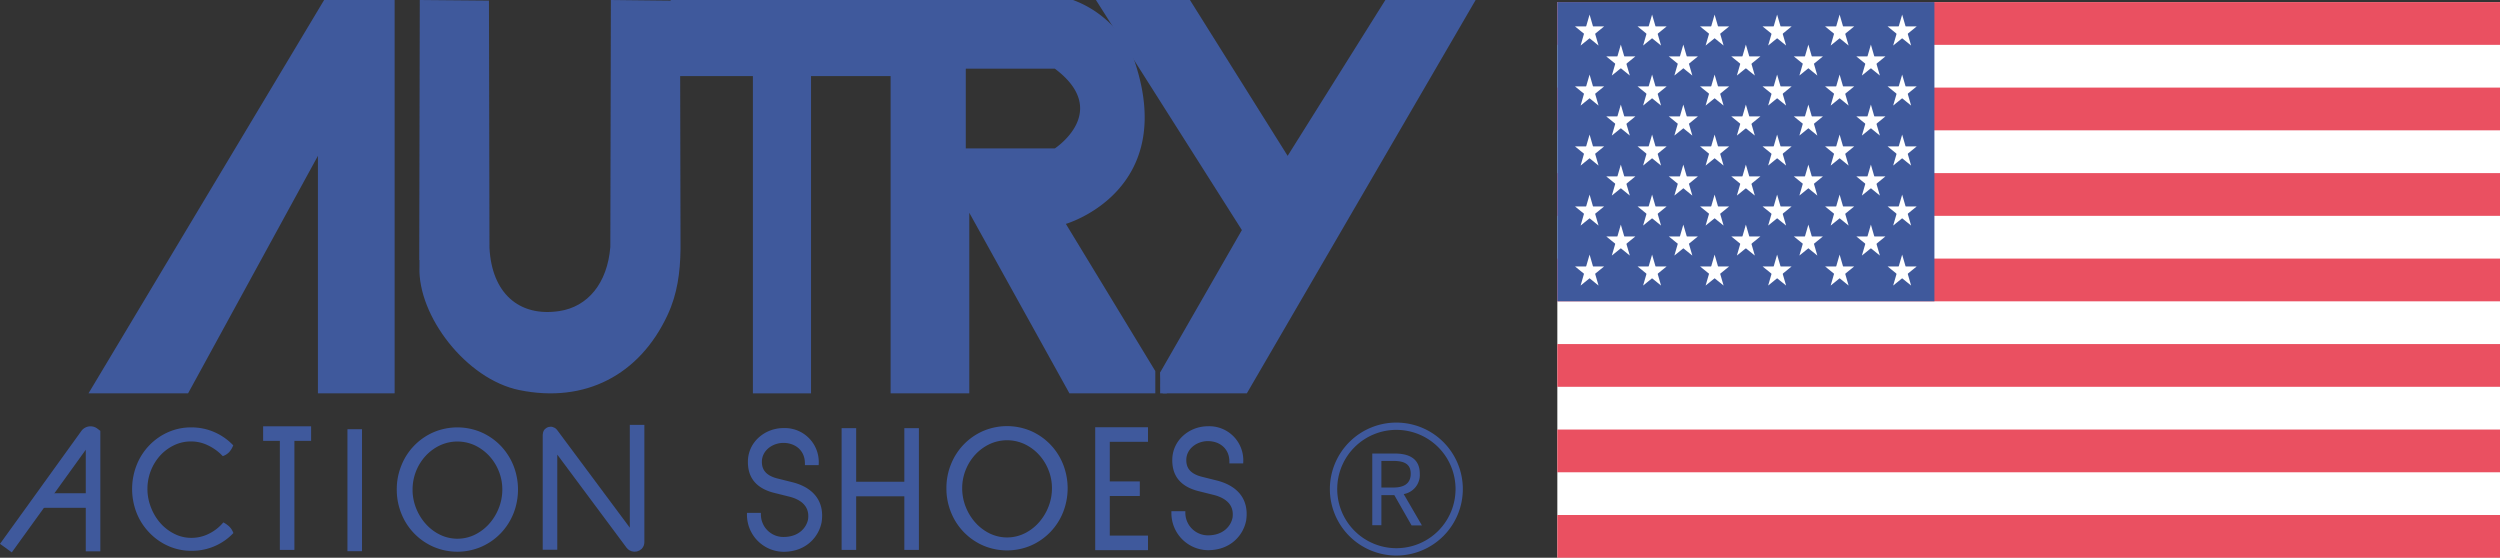 <svg xmlns="http://www.w3.org/2000/svg" viewBox="0 0 686.72 153.21"><rect x="0" y="0" width="686.72" height="153.21" fill="#333333" stroke="none"/><defs><style>.cls-1,.cls-3,.cls-4{fill:#3f599c;}.cls-1,.cls-2,.cls-3{stroke:#3f599c;stroke-miterlimit:10;}.cls-1,.cls-2{stroke-width:4px;}.cls-2{fill:none;}.cls-5{fill:#fff;}.cls-6{fill:#ea5061;}</style></defs><g id="Layer_2" data-name="Layer 2"><g id="Livello_1" data-name="Livello 1"><line class="cls-1" x1="250.41" y1="151.05" x2="250.41" y2="117.61"/><path class="cls-2" d="M1.62,150.56l9.73-13.49.57-.79.47-.65,1-1.4L24,119.51a1.14,1.14,0,0,1,1.56-.17v12.78l0,2.26v17.07"/><line class="cls-2" x1="25.58" y1="137.49" x2="11.19" y2="137.49"/><line class="cls-1" x1="313.09" y1="134.24" x2="302.84" y2="134.24"/><polyline class="cls-2" points="315.34 149.12 302.84 149.12 302.84 147.45 302.84 119.36 315.34 119.36"/><line class="cls-1" x1="233.18" y1="151.05" x2="233.18" y2="117.61"/><line class="cls-1" x1="231.28" y1="134.33" x2="252.01" y2="134.33"/><path class="cls-3" d="M331.82,147.55c4.45,0,6.77-2.76,7.24-5.28.56-4-2.27-6-5.61-6.82l-4-1c-6.13-1.49-6.94-5.37-6.94-8.08,0-5.23,4.54-8.78,9.25-8.78a8.84,8.84,0,0,1,9.25,9.2H338.2c0-3.74-2.78-6.12-6.42-6.12-3.25,0-6.42,2.29-6.42,5.7,0,1.68.55,4.06,4.71,5.09l4,1c4.71,1.17,8.61,4.21,7.75,10.37-.68,3.74-3.94,7.8-10,7.8a9.68,9.68,0,0,1-9.55-9.71h2.83A6.7,6.7,0,0,0,331.82,147.55Z"/><path class="cls-3" d="M215.23,148c4.45,0,6.75-2.75,7.23-5.27.55-4-2.27-6-5.6-6.81l-4-1c-6.11-1.5-6.92-5.36-6.92-8.07,0-5.22,4.53-8.76,9.23-8.76a8.83,8.83,0,0,1,9.23,9.18H221.6c0-3.73-2.78-6.11-6.41-6.11-3.25,0-6.41,2.29-6.41,5.69,0,1.68.56,4.06,4.7,5.08l4,1c4.7,1.17,8.59,4.2,7.73,10.35-.68,3.73-3.93,7.79-10,7.79a9.67,9.67,0,0,1-9.53-9.7h2.83A6.68,6.68,0,0,0,215.23,148Z"/><path class="cls-3" d="M109.49,134.47a16.73,16.73,0,0,1,1.24-6.45,16.1,16.1,0,0,1,8.54-8.82,16.23,16.23,0,0,1,12.73,0,16.25,16.25,0,0,1,5.13,3.55,16.53,16.53,0,0,1,3.42,5.27,17.42,17.42,0,0,1,0,12.91,16.48,16.48,0,0,1-3.42,5.26,16.09,16.09,0,0,1-5.13,3.55,16.12,16.12,0,0,1-12.73,0,16.13,16.13,0,0,1-8.54-8.81A16.81,16.81,0,0,1,109.49,134.47Zm3.33,0a14.3,14.3,0,0,0,1,5.27,14.68,14.68,0,0,0,2.72,4.46,13.18,13.18,0,0,0,4.07,3.11,11.44,11.44,0,0,0,10.08,0,13.42,13.42,0,0,0,4.07-3.11,14.88,14.88,0,0,0,2.72-4.46,14.3,14.3,0,0,0,1-5.27,13.92,13.92,0,0,0-1-5.22,14.1,14.1,0,0,0-2.72-4.35,13.56,13.56,0,0,0-4.07-3,11.9,11.9,0,0,0-10.08,0,13.32,13.32,0,0,0-4.07,3,14.14,14.14,0,0,0-3.71,9.57Z"/><line class="cls-1" x1="78.87" y1="151.05" x2="78.87" y2="119.1"/><line class="cls-1" x1="72.28" y1="119.1" x2="85.46" y2="119.1"/><path class="cls-3" d="M40,134.33a14.19,14.19,0,0,0,1,5.22A14.57,14.57,0,0,0,43.66,144a13.11,13.11,0,0,0,4,3.08,10.64,10.64,0,0,0,4.92,1.16,11,11,0,0,0,4.88-1.11,12.58,12.58,0,0,0,4-3,6.7,6.7,0,0,1,1.14.84,4.1,4.1,0,0,1,.92,1.34,14.94,14.94,0,0,1-4.9,3.31,15.18,15.18,0,0,1-6,1.18,15,15,0,0,1-6.21-1.29,15.71,15.71,0,0,1-5-3.52A16.1,16.1,0,0,1,38,140.73a17.53,17.53,0,0,1,0-12.8,16.1,16.1,0,0,1,3.34-5.22,15.87,15.87,0,0,1,5-3.52,15,15,0,0,1,6.21-1.29,15.15,15.15,0,0,1,6,1.2,15.36,15.36,0,0,1,4.93,3.34,5.44,5.44,0,0,1-.91,1.43,3.9,3.9,0,0,1-1.25.84,13.89,13.89,0,0,0-4-2.84,11,11,0,0,0-4.84-1.11,11.12,11.12,0,0,0-4.92,1.11,12.92,12.92,0,0,0-4,3A14.18,14.18,0,0,0,40,134.33Z"/><polygon class="cls-4" points="24.31 108.05 89.03 0 108.4 0 108.4 108.05 87.33 108.05 87.33 42.81 51.66 108.05 24.31 108.05"/><polygon class="cls-4" points="184.22 0 184.22 20.9 206.81 20.9 206.81 108.05 222.78 108.05 222.78 20.9 245.21 20.9 245.21 0 184.22 0"/><polygon class="cls-4" points="326.86 0 353.7 42.81 380.54 0 405.34 0 342.49 108.05 319.38 108.05 318.7 102.27 341.13 63.2 301.04 0 326.86 0"/><line class="cls-1" x1="97.44" y1="151.41" x2="97.44" y2="117.9"/><rect class="cls-4" x="316.74" y="104.23" width="5.78" height="1.85" transform="translate(214.06 424.65) rotate(-89.93)"/><path class="cls-4" d="M186.93,66.21l-.14-66L167.8,0l-.15,67.83c-.81,10-6.2,16.46-14.08,17.63-11,1.63-18.48-4.93-19.12-17.38v-.41L134.31.17l-19-.17-.15,71.42h.06c0,.64,0,1.27,0,1.91-.48,13.38,12.8,30.85,27.47,33.83,18,3.67,33-4.13,40.68-20.63,2.71-5.78,3.47-11.79,3.56-18h0Z"/><rect class="cls-5" x="427.78" y="0.58" width="258.94" height="152.63"/><rect id="stripe" class="cls-6" x="427.78" y="0.58" width="258.94" height="11.74"/><rect class="cls-6" x="427.78" y="24.06" width="258.94" height="11.74"/><rect class="cls-6" x="427.78" y="47.55" width="258.94" height="11.74"/><rect class="cls-6" x="427.78" y="71.03" width="258.94" height="11.74"/><rect class="cls-6" x="427.78" y="94.51" width="258.94" height="11.74"/><rect class="cls-6" x="427.78" y="117.99" width="258.94" height="11.74"/><rect class="cls-6" x="427.78" y="141.47" width="258.94" height="11.74"/><rect class="cls-4" x="427.78" y="0.58" width="103.58" height="82.18"/><g id="u"><g id="x4"><g id="s6"><g id="s5"><g id="star"><polygon id="pt" class="cls-5" points="437.74 9.61 434.17 12.51 435.53 7.81 437.74 9.61"/><polygon class="cls-5" points="436.21 10.16 432.64 7.26 437.06 7.26 436.21 10.16"/><polygon class="cls-5" points="435.27 8.71 436.64 4.01 438 8.71 435.27 8.71"/><polygon class="cls-5" points="436.21 7.26 440.63 7.26 437.06 10.16 436.21 7.26"/><polygon class="cls-5" points="437.74 7.81 439.1 12.51 435.53 9.61 437.74 7.81"/></g><polygon class="cls-5" points="454.91 9.61 451.34 12.51 452.7 7.81 454.91 9.61"/><polygon class="cls-5" points="453.39 10.16 449.82 7.26 454.23 7.26 453.39 10.16"/><polygon class="cls-5" points="452.44 8.71 453.81 4.01 455.17 8.71 452.44 8.71"/><polygon class="cls-5" points="453.39 7.26 457.8 7.26 454.23 10.16 453.39 7.26"/><polygon class="cls-5" points="454.91 7.81 456.27 12.51 452.7 9.61 454.91 7.81"/><polygon class="cls-5" points="472.08 9.61 468.51 12.51 469.88 7.81 472.08 9.61"/><polygon class="cls-5" points="470.56 10.16 466.99 7.26 471.4 7.26 470.56 10.16"/><polygon class="cls-5" points="469.62 8.71 470.98 4.01 472.34 8.71 469.62 8.71"/><polygon class="cls-5" points="470.56 7.26 474.97 7.26 471.4 10.16 470.56 7.26"/><polygon class="cls-5" points="472.08 7.81 473.45 12.51 469.88 9.61 472.08 7.81"/><polygon class="cls-5" points="489.25 9.61 485.69 12.51 487.05 7.81 489.25 9.61"/><polygon class="cls-5" points="487.73 10.16 484.16 7.26 488.57 7.26 487.73 10.16"/><polygon class="cls-5" points="486.79 8.71 488.15 4.01 489.52 8.71 486.79 8.71"/><polygon class="cls-5" points="487.73 7.26 492.14 7.26 488.57 10.16 487.73 7.26"/><polygon class="cls-5" points="489.25 7.81 490.62 12.51 487.05 9.61 489.25 7.81"/><polygon class="cls-5" points="506.43 9.61 502.86 12.51 504.22 7.81 506.43 9.61"/><polygon class="cls-5" points="504.9 10.16 501.33 7.26 505.75 7.26 504.9 10.16"/><polygon class="cls-5" points="503.96 8.71 505.32 4.01 506.69 8.71 503.96 8.71"/><polygon class="cls-5" points="504.9 7.26 509.32 7.26 505.75 10.16 504.9 7.26"/><polygon class="cls-5" points="506.43 7.81 507.79 12.51 504.22 9.61 506.43 7.81"/></g><polygon class="cls-5" points="523.6 9.61 520.03 12.51 521.39 7.81 523.6 9.61"/><polygon class="cls-5" points="522.07 10.16 518.5 7.26 522.92 7.26 522.07 10.16"/><polygon class="cls-5" points="521.13 8.71 522.5 4.01 523.86 8.71 521.13 8.71"/><polygon class="cls-5" points="522.07 7.26 526.49 7.26 522.92 10.16 522.07 7.26"/><polygon class="cls-5" points="523.6 7.81 524.96 12.51 521.39 9.61 523.6 7.81"/></g><polygon class="cls-5" points="446.32 17.85 442.75 20.75 444.12 16.05 446.32 17.85"/><polygon class="cls-5" points="444.8 18.4 441.23 15.5 445.64 15.5 444.8 18.4"/><polygon class="cls-5" points="443.86 16.95 445.22 12.25 446.59 16.95 443.86 16.95"/><polygon class="cls-5" points="444.8 15.5 449.21 15.5 445.64 18.4 444.8 15.5"/><polygon class="cls-5" points="446.32 16.05 447.69 20.75 444.12 17.85 446.32 16.05"/><polygon class="cls-5" points="463.5 17.85 459.93 20.75 461.29 16.05 463.5 17.85"/><polygon class="cls-5" points="461.97 18.4 458.4 15.5 462.81 15.5 461.97 18.4"/><polygon class="cls-5" points="461.03 16.95 462.39 12.25 463.76 16.95 461.03 16.95"/><polygon class="cls-5" points="461.97 15.5 466.39 15.5 462.81 18.4 461.97 15.5"/><polygon class="cls-5" points="463.5 16.05 464.86 20.75 461.29 17.85 463.5 16.05"/><polygon class="cls-5" points="480.67 17.85 477.1 20.75 478.46 16.05 480.67 17.85"/><polygon class="cls-5" points="479.14 18.4 475.57 15.5 479.99 15.5 479.14 18.4"/><polygon class="cls-5" points="478.2 16.95 479.57 12.25 480.93 16.95 478.2 16.95"/><polygon class="cls-5" points="479.14 15.5 483.56 15.5 479.99 18.4 479.14 15.5"/><polygon class="cls-5" points="480.67 16.05 482.03 20.75 478.46 17.85 480.67 16.05"/><polygon class="cls-5" points="497.84 17.85 494.27 20.75 495.63 16.05 497.84 17.85"/><polygon class="cls-5" points="496.32 18.4 492.75 15.5 497.16 15.5 496.32 18.4"/><polygon class="cls-5" points="495.37 16.95 496.74 12.25 498.1 16.95 495.37 16.95"/><polygon class="cls-5" points="496.32 15.5 500.73 15.5 497.16 18.4 496.32 15.5"/><polygon class="cls-5" points="497.84 16.05 499.2 20.75 495.63 17.85 497.84 16.05"/><polygon class="cls-5" points="515.01 17.85 511.44 20.75 512.81 16.05 515.01 17.85"/><polygon class="cls-5" points="513.49 18.4 509.92 15.5 514.33 15.5 513.49 18.4"/><polygon class="cls-5" points="512.55 16.95 513.91 12.25 515.27 16.95 512.55 16.95"/><polygon class="cls-5" points="513.49 15.5 517.9 15.5 514.33 18.4 513.49 15.5"/><polygon class="cls-5" points="515.01 16.05 516.38 20.75 512.81 17.85 515.01 16.05"/><polygon class="cls-5" points="437.74 26.09 434.17 29 435.53 24.29 437.74 26.09"/><polygon class="cls-5" points="436.21 26.64 432.64 23.74 437.06 23.74 436.21 26.64"/><polygon class="cls-5" points="435.27 25.19 436.64 20.49 438 25.19 435.27 25.19"/><polygon class="cls-5" points="436.21 23.74 440.63 23.74 437.06 26.64 436.21 23.74"/><polygon class="cls-5" points="437.74 24.29 439.1 29 435.53 26.09 437.74 24.29"/><polygon class="cls-5" points="454.91 26.09 451.34 29 452.7 24.29 454.91 26.09"/><polygon class="cls-5" points="453.39 26.64 449.82 23.74 454.23 23.74 453.39 26.64"/><polygon class="cls-5" points="452.44 25.19 453.81 20.49 455.17 25.19 452.44 25.19"/><polygon class="cls-5" points="453.39 23.74 457.8 23.74 454.23 26.64 453.39 23.74"/><polygon class="cls-5" points="454.91 24.29 456.27 29 452.7 26.09 454.91 24.29"/><polygon class="cls-5" points="472.08 26.09 468.51 29 469.88 24.29 472.08 26.09"/><polygon class="cls-5" points="470.56 26.64 466.99 23.74 471.4 23.74 470.56 26.64"/><polygon class="cls-5" points="469.62 25.19 470.98 20.49 472.34 25.19 469.62 25.19"/><polygon class="cls-5" points="470.56 23.74 474.97 23.74 471.4 26.64 470.56 23.74"/><polygon class="cls-5" points="472.08 24.29 473.45 29 469.88 26.09 472.08 24.29"/><polygon class="cls-5" points="489.25 26.09 485.69 29 487.05 24.29 489.25 26.09"/><polygon class="cls-5" points="487.73 26.64 484.16 23.74 488.57 23.74 487.73 26.64"/><polygon class="cls-5" points="486.79 25.19 488.15 20.49 489.52 25.19 486.79 25.19"/><polygon class="cls-5" points="487.73 23.74 492.14 23.74 488.57 26.64 487.73 23.74"/><polygon class="cls-5" points="489.25 24.29 490.62 29 487.05 26.09 489.25 24.29"/><polygon class="cls-5" points="506.43 26.09 502.86 29 504.22 24.29 506.43 26.09"/><polygon class="cls-5" points="504.9 26.64 501.33 23.74 505.75 23.74 504.9 26.64"/><polygon class="cls-5" points="503.96 25.19 505.32 20.49 506.69 25.19 503.96 25.19"/><polygon class="cls-5" points="504.9 23.74 509.32 23.74 505.75 26.64 504.9 23.74"/><polygon class="cls-5" points="506.43 24.29 507.79 29 504.22 26.09 506.43 24.29"/><polygon class="cls-5" points="523.6 26.09 520.03 29 521.39 24.29 523.6 26.09"/><polygon class="cls-5" points="522.07 26.64 518.5 23.74 522.92 23.74 522.07 26.64"/><polygon class="cls-5" points="521.13 25.19 522.5 20.49 523.86 25.19 521.13 25.19"/><polygon class="cls-5" points="522.07 23.74 526.49 23.74 522.92 26.64 522.07 23.74"/><polygon class="cls-5" points="523.6 24.29 524.96 29 521.39 26.09 523.6 24.29"/><polygon class="cls-5" points="446.32 34.33 442.75 37.24 444.12 32.54 446.32 34.33"/><polygon class="cls-5" points="444.8 34.89 441.23 31.98 445.64 31.98 444.8 34.89"/><polygon class="cls-5" points="443.86 33.43 445.22 28.73 446.59 33.43 443.86 33.43"/><polygon class="cls-5" points="444.8 31.98 449.21 31.98 445.64 34.89 444.8 31.98"/><polygon class="cls-5" points="446.32 32.54 447.69 37.24 444.12 34.33 446.32 32.54"/><polygon class="cls-5" points="463.5 34.33 459.93 37.24 461.29 32.54 463.5 34.33"/><polygon class="cls-5" points="461.97 34.89 458.4 31.98 462.81 31.98 461.97 34.89"/><polygon class="cls-5" points="461.03 33.43 462.39 28.73 463.76 33.43 461.03 33.43"/><polygon class="cls-5" points="461.97 31.98 466.39 31.98 462.81 34.89 461.97 31.98"/><polygon class="cls-5" points="463.5 32.54 464.86 37.24 461.29 34.33 463.5 32.54"/><polygon class="cls-5" points="480.67 34.33 477.1 37.24 478.46 32.54 480.67 34.33"/><polygon class="cls-5" points="479.14 34.89 475.57 31.98 479.99 31.98 479.14 34.89"/><polygon class="cls-5" points="478.2 33.43 479.57 28.73 480.93 33.43 478.2 33.43"/><polygon class="cls-5" points="479.14 31.98 483.56 31.98 479.99 34.89 479.14 31.98"/><polygon class="cls-5" points="480.67 32.54 482.03 37.24 478.46 34.33 480.67 32.54"/><polygon class="cls-5" points="497.84 34.33 494.27 37.24 495.63 32.54 497.84 34.33"/><polygon class="cls-5" points="496.32 34.89 492.75 31.98 497.16 31.98 496.32 34.89"/><polygon class="cls-5" points="495.37 33.43 496.74 28.73 498.1 33.43 495.37 33.43"/><polygon class="cls-5" points="496.32 31.98 500.73 31.98 497.16 34.89 496.32 31.98"/><polygon class="cls-5" points="497.84 32.54 499.2 37.24 495.63 34.33 497.84 32.54"/><polygon class="cls-5" points="515.01 34.33 511.44 37.24 512.81 32.54 515.01 34.33"/><polygon class="cls-5" points="513.49 34.89 509.92 31.98 514.33 31.98 513.49 34.89"/><polygon class="cls-5" points="512.55 33.43 513.91 28.73 515.27 33.43 512.55 33.43"/><polygon class="cls-5" points="513.49 31.98 517.9 31.98 514.33 34.89 513.49 31.98"/><polygon class="cls-5" points="515.01 32.54 516.38 37.24 512.81 34.33 515.01 32.54"/></g><polygon class="cls-5" points="437.74 42.57 434.17 45.48 435.53 40.78 437.74 42.57"/><polygon class="cls-5" points="436.21 43.13 432.64 40.22 437.06 40.22 436.21 43.13"/><polygon class="cls-5" points="435.27 41.67 436.64 36.97 438 41.67 435.27 41.67"/><polygon class="cls-5" points="436.21 40.22 440.63 40.22 437.06 43.13 436.21 40.22"/><polygon class="cls-5" points="437.74 40.78 439.1 45.48 435.53 42.57 437.74 40.78"/><polygon class="cls-5" points="454.91 42.57 451.34 45.48 452.7 40.78 454.91 42.57"/><polygon class="cls-5" points="453.39 43.13 449.82 40.22 454.23 40.22 453.39 43.13"/><polygon class="cls-5" points="452.44 41.67 453.81 36.97 455.17 41.67 452.44 41.67"/><polygon class="cls-5" points="453.39 40.22 457.8 40.22 454.23 43.13 453.39 40.22"/><polygon class="cls-5" points="454.91 40.78 456.27 45.48 452.7 42.57 454.91 40.78"/><polygon class="cls-5" points="472.08 42.57 468.51 45.48 469.88 40.78 472.08 42.57"/><polygon class="cls-5" points="470.56 43.13 466.99 40.22 471.4 40.22 470.56 43.13"/><polygon class="cls-5" points="469.62 41.67 470.98 36.97 472.34 41.67 469.62 41.67"/><polygon class="cls-5" points="470.56 40.22 474.97 40.22 471.4 43.13 470.56 40.22"/><polygon class="cls-5" points="472.08 40.78 473.45 45.48 469.88 42.57 472.08 40.78"/><polygon class="cls-5" points="489.25 42.57 485.69 45.48 487.05 40.78 489.25 42.57"/><polygon class="cls-5" points="487.73 43.13 484.16 40.22 488.57 40.22 487.73 43.13"/><polygon class="cls-5" points="486.79 41.67 488.15 36.97 489.52 41.67 486.79 41.67"/><polygon class="cls-5" points="487.73 40.22 492.14 40.22 488.57 43.13 487.73 40.22"/><polygon class="cls-5" points="489.25 40.78 490.62 45.48 487.05 42.57 489.25 40.78"/><polygon class="cls-5" points="506.43 42.57 502.86 45.48 504.22 40.78 506.43 42.57"/><polygon class="cls-5" points="504.9 43.13 501.33 40.22 505.75 40.22 504.9 43.13"/><polygon class="cls-5" points="503.96 41.67 505.32 36.97 506.69 41.67 503.96 41.67"/><polygon class="cls-5" points="504.9 40.22 509.32 40.22 505.75 43.13 504.9 40.22"/><polygon class="cls-5" points="506.43 40.78 507.79 45.48 504.22 42.57 506.43 40.78"/><polygon class="cls-5" points="523.6 42.57 520.03 45.48 521.39 40.78 523.6 42.57"/><polygon class="cls-5" points="522.07 43.13 518.5 40.22 522.92 40.22 522.07 43.13"/><polygon class="cls-5" points="521.13 41.67 522.5 36.97 523.86 41.67 521.13 41.67"/><polygon class="cls-5" points="522.07 40.22 526.49 40.22 522.92 43.13 522.07 40.22"/><polygon class="cls-5" points="523.6 40.78 524.96 45.48 521.39 42.57 523.6 40.78"/><polygon class="cls-5" points="446.32 50.81 442.75 53.72 444.12 49.02 446.32 50.81"/><polygon class="cls-5" points="444.8 51.37 441.23 48.46 445.64 48.46 444.8 51.37"/><polygon class="cls-5" points="443.86 49.92 445.22 45.22 446.59 49.92 443.86 49.92"/><polygon class="cls-5" points="444.8 48.46 449.21 48.46 445.64 51.37 444.8 48.46"/><polygon class="cls-5" points="446.32 49.02 447.69 53.72 444.12 50.81 446.32 49.02"/><polygon class="cls-5" points="463.5 50.81 459.93 53.72 461.29 49.02 463.5 50.81"/><polygon class="cls-5" points="461.97 51.37 458.4 48.46 462.81 48.46 461.97 51.37"/><polygon class="cls-5" points="461.03 49.92 462.39 45.22 463.76 49.92 461.03 49.92"/><polygon class="cls-5" points="461.97 48.46 466.39 48.46 462.81 51.37 461.97 48.46"/><polygon class="cls-5" points="463.5 49.02 464.86 53.72 461.29 50.81 463.5 49.02"/><polygon class="cls-5" points="480.67 50.81 477.1 53.72 478.46 49.02 480.67 50.81"/><polygon class="cls-5" points="479.14 51.37 475.57 48.46 479.99 48.46 479.14 51.37"/><polygon class="cls-5" points="478.2 49.92 479.57 45.22 480.93 49.92 478.2 49.92"/><polygon class="cls-5" points="479.14 48.46 483.56 48.46 479.99 51.37 479.14 48.46"/><polygon class="cls-5" points="480.67 49.02 482.03 53.72 478.46 50.81 480.67 49.02"/><polygon class="cls-5" points="497.84 50.81 494.27 53.72 495.63 49.02 497.84 50.81"/><polygon class="cls-5" points="496.32 51.37 492.75 48.46 497.16 48.46 496.32 51.37"/><polygon class="cls-5" points="495.37 49.92 496.74 45.22 498.1 49.92 495.37 49.92"/><polygon class="cls-5" points="496.32 48.46 500.73 48.46 497.16 51.37 496.32 48.46"/><polygon class="cls-5" points="497.84 49.02 499.2 53.72 495.63 50.81 497.84 49.02"/><polygon class="cls-5" points="515.01 50.81 511.44 53.72 512.81 49.02 515.01 50.81"/><polygon class="cls-5" points="513.49 51.37 509.92 48.46 514.33 48.46 513.49 51.37"/><polygon class="cls-5" points="512.55 49.92 513.91 45.22 515.27 49.92 512.55 49.92"/><polygon class="cls-5" points="513.49 48.46 517.9 48.46 514.33 51.37 513.49 48.46"/><polygon class="cls-5" points="515.01 49.02 516.38 53.72 512.81 50.81 515.01 49.02"/><polygon class="cls-5" points="437.74 59.06 434.17 61.96 435.53 57.26 437.74 59.06"/><polygon class="cls-5" points="436.21 59.61 432.64 56.71 437.06 56.71 436.21 59.61"/><polygon class="cls-5" points="435.27 58.16 436.64 53.46 438 58.16 435.27 58.16"/><polygon class="cls-5" points="436.21 56.71 440.63 56.71 437.06 59.61 436.21 56.71"/><polygon class="cls-5" points="437.74 57.26 439.1 61.96 435.53 59.06 437.74 57.26"/><polygon class="cls-5" points="454.91 59.06 451.34 61.96 452.7 57.26 454.91 59.06"/><polygon class="cls-5" points="453.39 59.61 449.82 56.71 454.23 56.71 453.39 59.61"/><polygon class="cls-5" points="452.44 58.16 453.81 53.46 455.17 58.16 452.44 58.16"/><polygon class="cls-5" points="453.39 56.71 457.8 56.71 454.23 59.61 453.39 56.71"/><polygon class="cls-5" points="454.91 57.26 456.27 61.96 452.7 59.06 454.91 57.26"/><polygon class="cls-5" points="472.08 59.06 468.51 61.96 469.88 57.26 472.08 59.06"/><polygon class="cls-5" points="470.56 59.61 466.99 56.71 471.4 56.71 470.56 59.61"/><polygon class="cls-5" points="469.62 58.16 470.98 53.46 472.34 58.16 469.62 58.16"/><polygon class="cls-5" points="470.56 56.71 474.97 56.71 471.4 59.61 470.56 56.71"/><polygon class="cls-5" points="472.08 57.26 473.45 61.96 469.88 59.06 472.08 57.26"/><polygon class="cls-5" points="489.25 59.06 485.69 61.96 487.05 57.26 489.25 59.06"/><polygon class="cls-5" points="487.73 59.61 484.16 56.71 488.57 56.71 487.73 59.61"/><polygon class="cls-5" points="486.79 58.16 488.15 53.46 489.52 58.16 486.79 58.16"/><polygon class="cls-5" points="487.73 56.71 492.14 56.71 488.57 59.61 487.73 56.71"/><polygon class="cls-5" points="489.25 57.26 490.62 61.96 487.05 59.06 489.25 57.26"/><polygon class="cls-5" points="506.43 59.06 502.86 61.96 504.22 57.26 506.43 59.06"/><polygon class="cls-5" points="504.9 59.61 501.33 56.71 505.75 56.71 504.9 59.61"/><polygon class="cls-5" points="503.96 58.16 505.32 53.46 506.69 58.16 503.96 58.16"/><polygon class="cls-5" points="504.9 56.71 509.32 56.71 505.75 59.61 504.9 56.71"/><polygon class="cls-5" points="506.43 57.26 507.79 61.96 504.22 59.06 506.43 57.26"/><polygon class="cls-5" points="523.6 59.06 520.03 61.96 521.39 57.26 523.6 59.06"/><polygon class="cls-5" points="522.07 59.61 518.5 56.71 522.92 56.71 522.07 59.61"/><polygon class="cls-5" points="521.13 58.16 522.5 53.46 523.86 58.16 521.13 58.16"/><polygon class="cls-5" points="522.07 56.71 526.49 56.71 522.92 59.61 522.07 56.71"/><polygon class="cls-5" points="523.6 57.26 524.96 61.96 521.39 59.06 523.6 57.26"/><polygon class="cls-5" points="446.32 67.3 442.75 70.2 444.12 65.5 446.32 67.3"/><polygon class="cls-5" points="444.8 67.85 441.23 64.95 445.64 64.95 444.8 67.85"/><polygon class="cls-5" points="443.86 66.4 445.22 61.7 446.59 66.4 443.86 66.4"/><polygon class="cls-5" points="444.8 64.95 449.21 64.95 445.64 67.85 444.8 64.95"/><polygon class="cls-5" points="446.32 65.5 447.69 70.2 444.12 67.3 446.32 65.5"/><polygon class="cls-5" points="463.5 67.3 459.93 70.2 461.29 65.5 463.5 67.3"/><polygon class="cls-5" points="461.97 67.85 458.4 64.95 462.81 64.95 461.97 67.85"/><polygon class="cls-5" points="461.03 66.4 462.39 61.7 463.76 66.4 461.03 66.4"/><polygon class="cls-5" points="461.97 64.95 466.39 64.95 462.81 67.85 461.97 64.95"/><polygon class="cls-5" points="463.5 65.5 464.86 70.2 461.29 67.3 463.5 65.5"/><polygon class="cls-5" points="480.67 67.3 477.1 70.2 478.46 65.5 480.67 67.3"/><polygon class="cls-5" points="479.14 67.85 475.57 64.95 479.99 64.95 479.14 67.85"/><polygon class="cls-5" points="478.2 66.4 479.57 61.7 480.93 66.4 478.2 66.4"/><polygon class="cls-5" points="479.14 64.95 483.56 64.95 479.99 67.85 479.14 64.95"/><polygon class="cls-5" points="480.67 65.5 482.03 70.2 478.46 67.3 480.67 65.5"/><polygon class="cls-5" points="497.84 67.3 494.27 70.2 495.63 65.5 497.84 67.3"/><polygon class="cls-5" points="496.32 67.85 492.75 64.95 497.16 64.95 496.32 67.85"/><polygon class="cls-5" points="495.37 66.4 496.74 61.7 498.1 66.4 495.37 66.4"/><polygon class="cls-5" points="496.32 64.95 500.73 64.95 497.16 67.85 496.32 64.95"/><polygon class="cls-5" points="497.84 65.5 499.2 70.2 495.63 67.3 497.84 65.5"/><polygon class="cls-5" points="515.01 67.3 511.44 70.2 512.81 65.5 515.01 67.3"/><polygon class="cls-5" points="513.49 67.85 509.92 64.95 514.33 64.95 513.49 67.85"/><polygon class="cls-5" points="512.55 66.4 513.91 61.7 515.27 66.4 512.55 66.4"/><polygon class="cls-5" points="513.49 64.95 517.9 64.95 514.33 67.85 513.49 64.95"/><polygon class="cls-5" points="515.01 65.5 516.38 70.2 512.81 67.3 515.01 65.5"/><polygon class="cls-5" points="437.74 75.54 434.17 78.44 435.53 73.74 437.74 75.54"/><polygon class="cls-5" points="436.21 76.09 432.64 73.19 437.06 73.19 436.21 76.09"/><polygon class="cls-5" points="435.27 74.64 436.64 69.94 438 74.64 435.27 74.64"/><polygon class="cls-5" points="436.21 73.19 440.63 73.19 437.06 76.09 436.21 73.19"/><polygon class="cls-5" points="437.74 73.74 439.1 78.44 435.53 75.54 437.74 73.74"/><polygon class="cls-5" points="454.91 75.54 451.34 78.44 452.7 73.74 454.91 75.54"/><polygon class="cls-5" points="453.39 76.09 449.82 73.19 454.23 73.19 453.39 76.09"/><polygon class="cls-5" points="452.44 74.64 453.81 69.94 455.17 74.64 452.44 74.64"/><polygon class="cls-5" points="453.39 73.19 457.8 73.19 454.23 76.09 453.39 73.19"/><polygon class="cls-5" points="454.91 73.74 456.27 78.44 452.7 75.54 454.91 73.74"/><polygon class="cls-5" points="472.08 75.54 468.51 78.44 469.88 73.74 472.08 75.54"/><polygon class="cls-5" points="470.56 76.09 466.99 73.19 471.4 73.19 470.56 76.09"/><polygon class="cls-5" points="469.62 74.64 470.98 69.94 472.34 74.64 469.62 74.64"/><polygon class="cls-5" points="470.56 73.19 474.97 73.19 471.4 76.09 470.56 73.19"/><polygon class="cls-5" points="472.08 73.74 473.45 78.44 469.88 75.54 472.08 73.74"/><polygon class="cls-5" points="489.25 75.54 485.69 78.44 487.05 73.74 489.25 75.54"/><polygon class="cls-5" points="487.73 76.09 484.16 73.19 488.57 73.19 487.73 76.09"/><polygon class="cls-5" points="486.79 74.64 488.15 69.94 489.52 74.64 486.79 74.64"/><polygon class="cls-5" points="487.73 73.19 492.14 73.19 488.57 76.09 487.73 73.19"/><polygon class="cls-5" points="489.25 73.74 490.62 78.44 487.05 75.54 489.25 73.74"/><polygon class="cls-5" points="506.43 75.54 502.86 78.44 504.22 73.74 506.43 75.54"/><polygon class="cls-5" points="504.9 76.09 501.33 73.19 505.75 73.19 504.9 76.09"/><polygon class="cls-5" points="503.96 74.64 505.32 69.94 506.69 74.64 503.96 74.64"/><polygon class="cls-5" points="504.9 73.19 509.32 73.19 505.75 76.09 504.9 73.19"/><polygon class="cls-5" points="506.43 73.74 507.79 78.44 504.22 75.54 506.43 73.74"/><polygon class="cls-5" points="523.6 75.54 520.03 78.44 521.39 73.74 523.6 75.54"/><polygon class="cls-5" points="522.07 76.09 518.5 73.19 522.92 73.19 522.07 76.09"/><polygon class="cls-5" points="521.13 74.64 522.5 69.94 523.86 74.64 521.13 74.64"/><polygon class="cls-5" points="522.07 73.19 526.49 73.19 522.92 76.09 522.07 73.19"/><polygon class="cls-5" points="523.6 73.74 524.96 78.44 521.39 75.54 523.6 73.74"/></g><path class="cls-3" d="M260.47,134.12a16.73,16.73,0,0,1,1.24-6.45,16.16,16.16,0,0,1,8.55-8.82,16.23,16.23,0,0,1,12.73,0,16.19,16.19,0,0,1,8.54,8.82,17.42,17.42,0,0,1,0,12.91,16.21,16.21,0,0,1-8.54,8.81,16.23,16.23,0,0,1-12.73,0,16.19,16.19,0,0,1-8.55-8.81A16.81,16.81,0,0,1,260.47,134.12Zm3.33,0a14.3,14.3,0,0,0,1,5.27,14.88,14.88,0,0,0,2.72,4.46,13.45,13.45,0,0,0,4.07,3.11,11.44,11.44,0,0,0,10.08,0,13.33,13.33,0,0,0,4.07-3.11,14.88,14.88,0,0,0,2.72-4.46,14.3,14.3,0,0,0,1-5.27,13.92,13.92,0,0,0-1-5.22,14.1,14.1,0,0,0-2.72-4.35,13.32,13.32,0,0,0-4.07-3,11.9,11.9,0,0,0-10.08,0,13.44,13.44,0,0,0-4.07,3,14.1,14.1,0,0,0-2.72,4.35A13.92,13.92,0,0,0,263.8,134.12Z"/><path class="cls-2" d="M175,116.7V149c0,.56-.92.76-1.27.28l-22.32-30c-.09-.13-.33-.07-.33.07V151"/><path class="cls-4" d="M292.78,61.5s31.77-9.18,18.34-46.21A29,29,0,0,0,294.75,0H244.64V108.05h21.61V58.44l27.51,49.61h23.59v-6.12Zm-3-20.73H265.29V18.86h24.46C305.38,30.58,289.75,40.77,289.75,40.77Z"/><path class="cls-4" d="M383.57,116.08a18.26,18.26,0,1,0,18.25,18.25A18.25,18.25,0,0,0,383.57,116.08Zm0,34.5a16.25,16.25,0,1,1,16.25-16.25A16.24,16.24,0,0,1,383.57,150.58Z"/><path class="cls-4" d="M390,130.12c0-4.1-2.88-5.54-6.89-5.54h-6.16v19.69h2.5V136H383l4.74,8.32h2.84l-5-8.6A5.34,5.34,0,0,0,390,130.12Zm-10.55-3.51h3.3c3.07,0,4.76.92,4.76,3.51s-1.69,3.8-4.76,3.8h-3.3Z"/></g></g></svg>